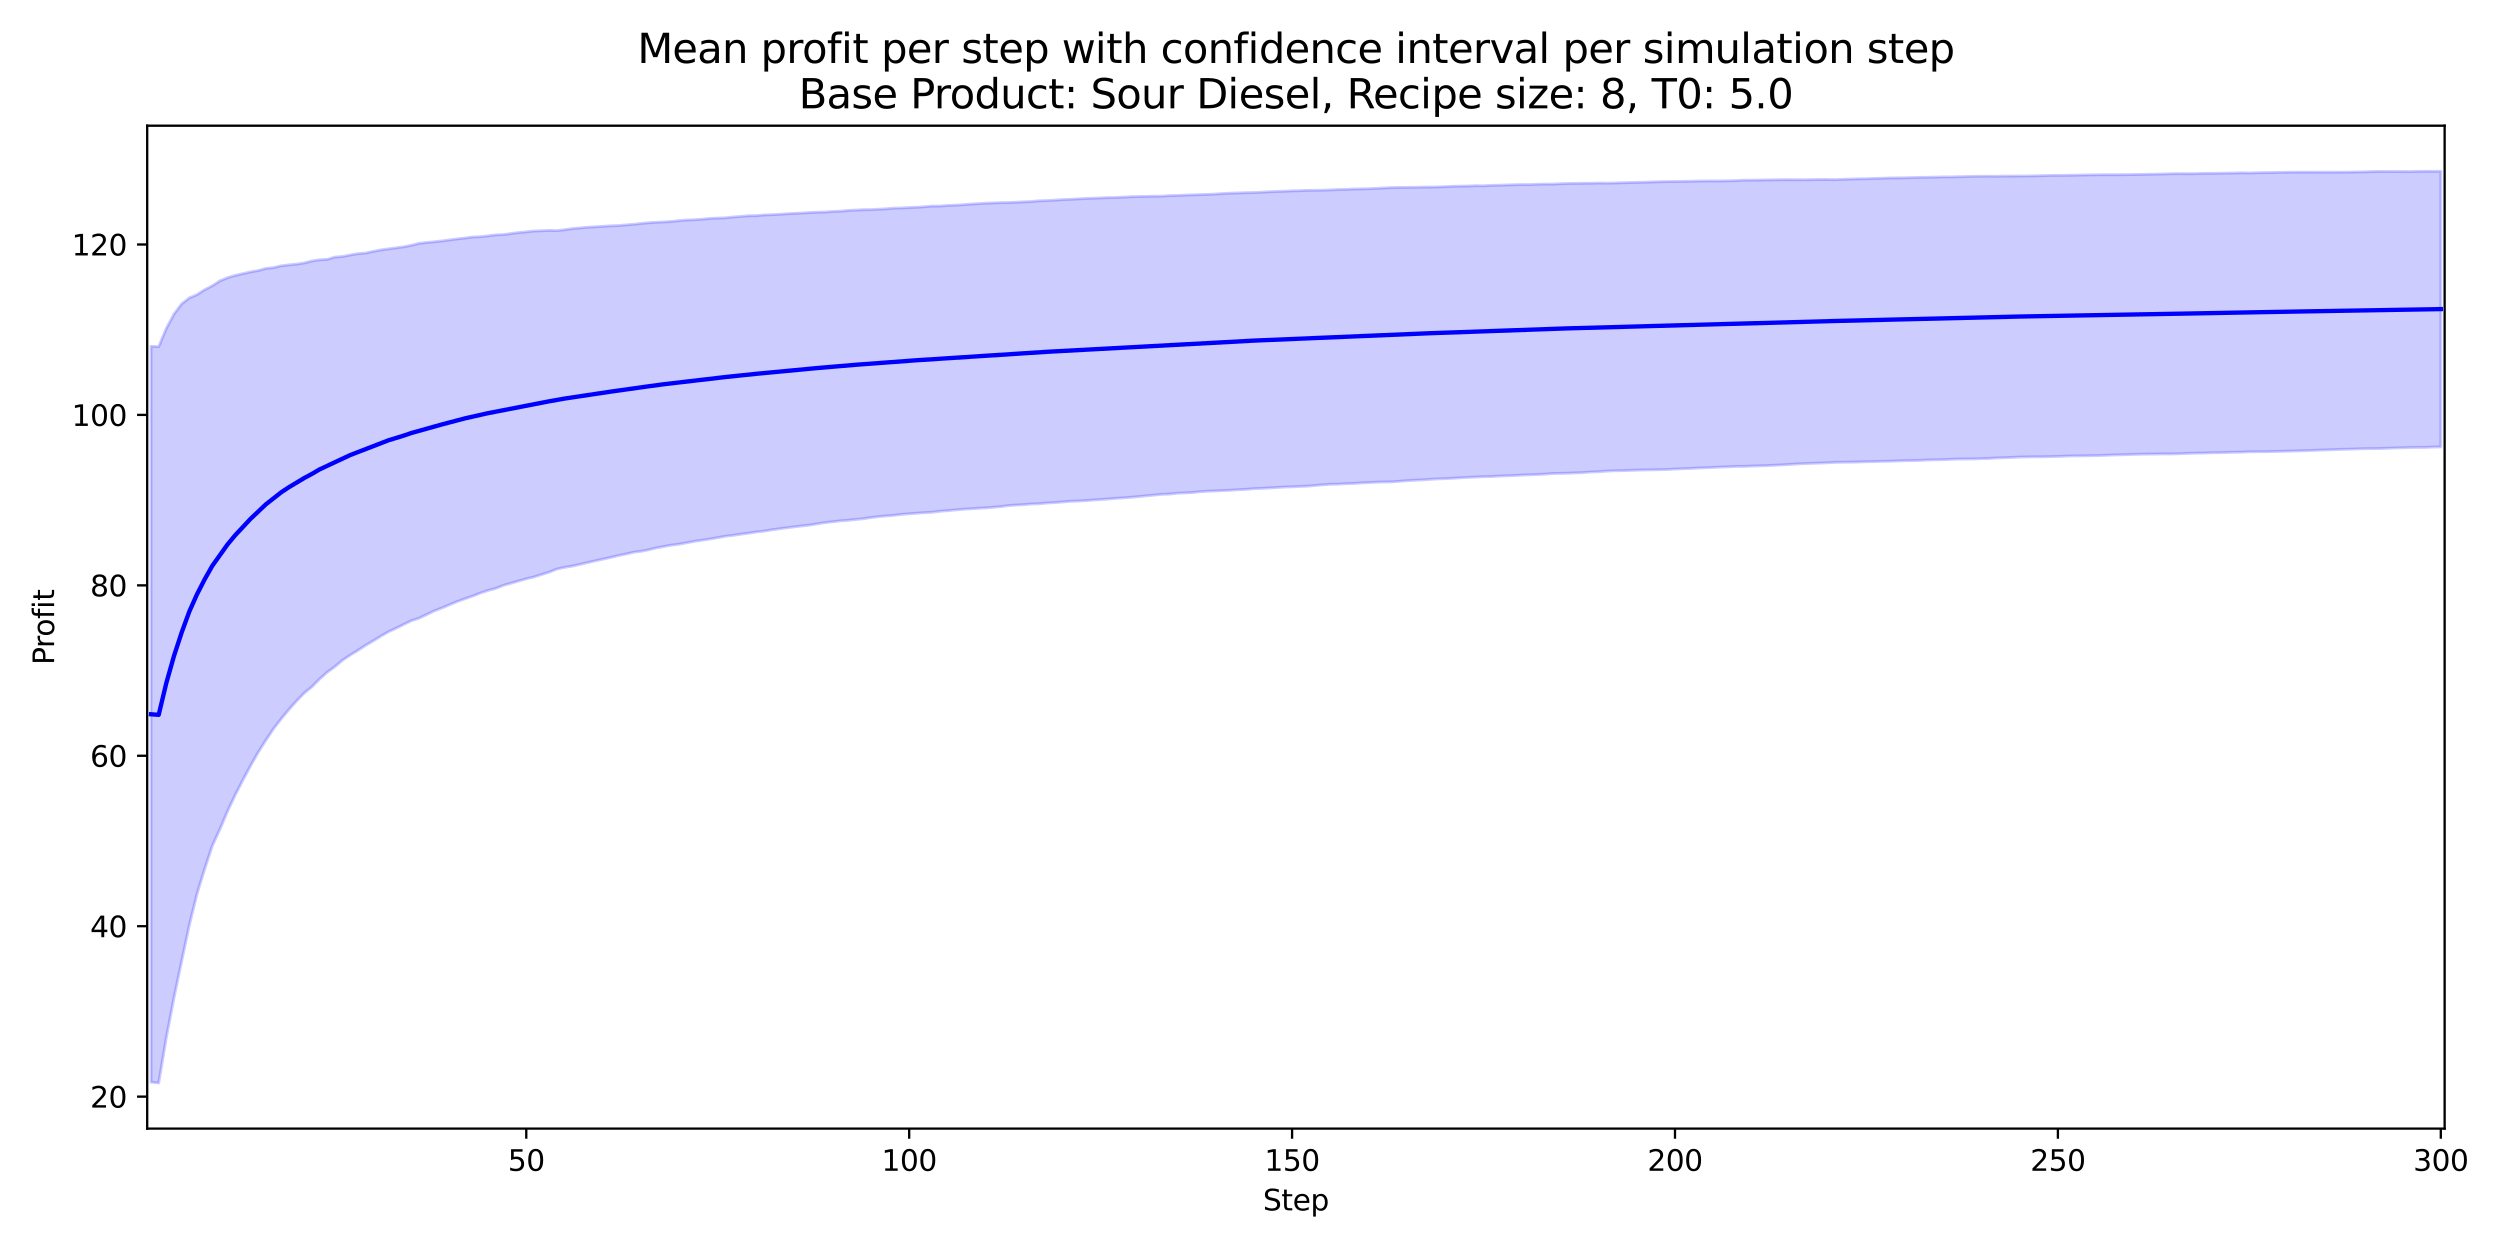 <?xml version="1.0" encoding="utf-8" standalone="no"?>
<!DOCTYPE svg PUBLIC "-//W3C//DTD SVG 1.1//EN"
  "http://www.w3.org/Graphics/SVG/1.1/DTD/svg11.dtd">
<svg xmlns:xlink="http://www.w3.org/1999/xlink" width="864pt" height="432pt" viewBox="0 0 864 432" xmlns="http://www.w3.org/2000/svg" version="1.1">
 <defs>
  <style type="text/css">*{stroke-linejoin: round; stroke-linecap: butt}</style>
 </defs>
 <g id="figure_1">
  <g id="patch_1">
   <path d="M 0 432 
L 864 432 
L 864 0 
L 0 0 
z
" style="fill: #ffffff"/>
  </g>
  <g id="axes_1">
   <g id="patch_2">
    <path d="M 50.87 390.04 
L 844.866 390.04 
L 844.866 43.44 
L 50.87 43.44 
z
" style="fill: #ffffff"/>
   </g>
   <g id="FillBetweenPolyCollection_1">
    <defs>
     <path id="m5dea5c92a3" d="M 52.193 -312.293 
L 52.193 -58.001 
L 54.84 -57.715 
L 57.487 -73.452 
L 60.133 -87.195 
L 62.78 -99.861 
L 65.427 -112.269 
L 68.073 -123.027 
L 70.72 -131.646 
L 73.367 -139.68 
L 76.013 -145.439 
L 78.66 -151.724 
L 81.307 -157.28 
L 83.953 -162.451 
L 86.6 -167.371 
L 89.246 -172.016 
L 91.893 -176.213 
L 94.54 -180.171 
L 97.186 -183.581 
L 99.833 -186.773 
L 102.48 -189.734 
L 105.126 -192.469 
L 107.773 -194.609 
L 110.42 -197.306 
L 113.066 -199.67 
L 115.713 -201.589 
L 118.36 -203.811 
L 121.006 -205.589 
L 123.653 -207.2 
L 126.3 -208.955 
L 128.946 -210.511 
L 131.593 -212.124 
L 134.24 -213.674 
L 136.886 -214.883 
L 139.533 -216.206 
L 142.18 -217.504 
L 144.826 -218.359 
L 147.473 -219.63 
L 150.119 -220.886 
L 152.766 -221.916 
L 155.413 -223.031 
L 158.059 -224.125 
L 160.706 -225.098 
L 163.353 -225.996 
L 165.999 -227.051 
L 168.646 -227.939 
L 171.293 -228.637 
L 173.939 -229.705 
L 176.586 -230.436 
L 179.233 -231.207 
L 181.879 -231.981 
L 184.526 -232.594 
L 187.173 -233.438 
L 189.819 -234.276 
L 192.466 -235.343 
L 195.113 -235.908 
L 197.759 -236.35 
L 200.406 -236.948 
L 203.053 -237.564 
L 205.699 -238.171 
L 208.346 -238.758 
L 210.993 -239.344 
L 213.639 -239.978 
L 216.286 -240.515 
L 218.932 -241.148 
L 221.579 -241.485 
L 224.226 -241.998 
L 226.872 -242.655 
L 229.519 -243.138 
L 232.166 -243.621 
L 234.812 -243.947 
L 237.459 -244.446 
L 240.106 -244.93 
L 242.752 -245.333 
L 245.399 -245.726 
L 248.046 -246.187 
L 250.692 -246.671 
L 253.339 -246.986 
L 255.986 -247.372 
L 258.632 -247.733 
L 261.279 -248.146 
L 263.926 -248.432 
L 266.572 -248.867 
L 269.219 -249.246 
L 271.866 -249.584 
L 274.512 -249.935 
L 277.159 -250.24 
L 279.806 -250.534 
L 282.452 -250.967 
L 285.099 -251.378 
L 287.745 -251.676 
L 290.392 -252.003 
L 293.039 -252.177 
L 295.685 -252.467 
L 298.332 -252.736 
L 300.979 -253.128 
L 303.625 -253.447 
L 306.272 -253.694 
L 308.919 -253.902 
L 311.565 -254.223 
L 314.212 -254.444 
L 316.859 -254.641 
L 319.505 -254.831 
L 322.152 -254.964 
L 324.799 -255.312 
L 327.445 -255.507 
L 330.092 -255.773 
L 332.739 -255.994 
L 335.385 -256.167 
L 338.032 -256.337 
L 340.679 -256.482 
L 343.325 -256.689 
L 345.972 -256.93 
L 348.618 -257.294 
L 351.265 -257.458 
L 353.912 -257.604 
L 356.558 -257.823 
L 359.205 -257.92 
L 361.852 -258.167 
L 364.498 -258.313 
L 367.145 -258.51 
L 369.792 -258.746 
L 372.438 -258.834 
L 375.085 -258.974 
L 377.732 -259.188 
L 380.378 -259.369 
L 383.025 -259.548 
L 385.672 -259.787 
L 388.318 -259.929 
L 390.965 -260.152 
L 393.612 -260.39 
L 396.258 -260.661 
L 398.905 -260.905 
L 401.552 -261.17 
L 404.198 -261.253 
L 406.845 -261.552 
L 409.492 -261.65 
L 412.138 -261.792 
L 414.785 -262.068 
L 417.431 -262.253 
L 420.078 -262.335 
L 422.725 -262.462 
L 425.371 -262.578 
L 428.018 -262.762 
L 430.665 -262.884 
L 433.311 -263.117 
L 435.958 -263.225 
L 438.605 -263.347 
L 441.251 -263.521 
L 443.898 -263.675 
L 446.545 -263.75 
L 449.191 -263.884 
L 451.838 -263.984 
L 454.485 -264.219 
L 457.131 -264.449 
L 459.778 -264.636 
L 462.425 -264.678 
L 465.071 -264.863 
L 467.718 -264.922 
L 470.365 -265.1 
L 473.011 -265.223 
L 475.658 -265.355 
L 478.305 -265.422 
L 480.951 -265.461 
L 483.598 -265.66 
L 486.244 -265.874 
L 488.891 -266.031 
L 491.538 -266.136 
L 494.184 -266.332 
L 496.831 -266.491 
L 499.478 -266.588 
L 502.124 -266.717 
L 504.771 -266.878 
L 507.418 -267.022 
L 510.064 -267.124 
L 512.711 -267.267 
L 515.358 -267.308 
L 518.004 -267.456 
L 520.651 -267.565 
L 523.298 -267.669 
L 525.944 -267.808 
L 528.591 -267.912 
L 531.238 -268.001 
L 533.884 -268.138 
L 536.531 -268.361 
L 539.178 -268.404 
L 541.824 -268.458 
L 544.471 -268.578 
L 547.117 -268.676 
L 549.764 -268.877 
L 552.411 -268.963 
L 555.057 -269.169 
L 557.704 -269.297 
L 560.351 -269.345 
L 562.997 -269.422 
L 565.644 -269.516 
L 568.291 -269.579 
L 570.937 -269.629 
L 573.584 -269.678 
L 576.231 -269.755 
L 578.877 -269.899 
L 581.524 -270.013 
L 584.171 -270.109 
L 586.817 -270.242 
L 589.464 -270.345 
L 592.111 -270.469 
L 594.757 -270.584 
L 597.404 -270.678 
L 600.051 -270.813 
L 602.697 -270.807 
L 605.344 -270.919 
L 607.991 -271.012 
L 610.637 -271.089 
L 613.284 -271.219 
L 615.93 -271.341 
L 618.577 -271.495 
L 621.224 -271.665 
L 623.87 -271.799 
L 626.517 -271.884 
L 629.164 -271.965 
L 631.81 -272.08 
L 634.457 -272.223 
L 637.104 -272.255 
L 639.75 -272.288 
L 642.397 -272.326 
L 645.044 -272.441 
L 647.69 -272.481 
L 650.337 -272.57 
L 652.984 -272.602 
L 655.63 -272.702 
L 658.277 -272.793 
L 660.924 -272.839 
L 663.57 -272.886 
L 666.217 -273.024 
L 668.864 -273.094 
L 671.51 -273.143 
L 674.157 -273.262 
L 676.804 -273.347 
L 679.45 -273.371 
L 682.097 -273.391 
L 684.743 -273.505 
L 687.39 -273.563 
L 690.037 -273.736 
L 692.683 -273.819 
L 695.33 -273.923 
L 697.977 -274.041 
L 700.623 -274.088 
L 703.27 -274.137 
L 705.917 -274.14 
L 708.563 -274.199 
L 711.21 -274.259 
L 713.857 -274.359 
L 716.503 -274.441 
L 719.15 -274.453 
L 721.797 -274.5 
L 724.443 -274.555 
L 727.09 -274.632 
L 729.737 -274.742 
L 732.383 -274.818 
L 735.03 -274.887 
L 737.677 -274.968 
L 740.323 -275.04 
L 742.97 -275.059 
L 745.616 -275.092 
L 748.263 -275.125 
L 750.91 -275.122 
L 753.556 -275.216 
L 756.203 -275.327 
L 758.85 -275.394 
L 761.496 -275.425 
L 764.143 -275.526 
L 766.79 -275.567 
L 769.436 -275.632 
L 772.083 -275.708 
L 774.73 -275.734 
L 777.376 -275.87 
L 780.023 -275.889 
L 782.67 -275.9 
L 785.316 -275.966 
L 787.963 -276.018 
L 790.61 -276.083 
L 793.256 -276.139 
L 795.903 -276.234 
L 798.55 -276.32 
L 801.196 -276.419 
L 803.843 -276.5 
L 806.49 -276.612 
L 809.136 -276.704 
L 811.783 -276.766 
L 814.429 -276.846 
L 817.076 -276.942 
L 819.723 -276.962 
L 822.369 -276.983 
L 825.016 -277.081 
L 827.663 -277.193 
L 830.309 -277.249 
L 832.956 -277.347 
L 835.603 -277.378 
L 838.249 -277.382 
L 840.896 -277.496 
L 843.543 -277.555 
L 843.543 -372.805 
L 843.543 -372.805 
L 840.896 -372.782 
L 838.249 -372.786 
L 835.603 -372.75 
L 832.956 -372.697 
L 830.309 -372.729 
L 827.663 -372.716 
L 825.016 -372.731 
L 822.369 -372.743 
L 819.723 -372.698 
L 817.076 -372.595 
L 814.429 -372.568 
L 811.783 -372.525 
L 809.136 -372.507 
L 806.49 -372.49 
L 803.843 -372.482 
L 801.196 -372.493 
L 798.55 -372.509 
L 795.903 -372.5 
L 793.256 -372.503 
L 790.61 -372.461 
L 787.963 -372.425 
L 785.316 -372.366 
L 782.67 -372.34 
L 780.023 -372.288 
L 777.376 -372.226 
L 774.73 -372.266 
L 772.083 -372.201 
L 769.436 -372.157 
L 766.79 -372.111 
L 764.143 -372.066 
L 761.496 -372.08 
L 758.85 -371.988 
L 756.203 -371.97 
L 753.556 -371.99 
L 750.91 -371.971 
L 748.263 -371.887 
L 745.616 -371.825 
L 742.97 -371.771 
L 740.323 -371.715 
L 737.677 -371.681 
L 735.03 -371.643 
L 732.383 -371.624 
L 729.737 -371.606 
L 727.09 -371.624 
L 724.443 -371.585 
L 721.797 -371.54 
L 719.15 -371.506 
L 716.503 -371.437 
L 713.857 -371.395 
L 711.21 -371.391 
L 708.563 -371.358 
L 705.917 -371.295 
L 703.27 -371.219 
L 700.623 -371.187 
L 697.977 -371.168 
L 695.33 -371.149 
L 692.683 -371.134 
L 690.037 -371.072 
L 687.39 -371.108 
L 684.743 -371.08 
L 682.097 -371.061 
L 679.45 -370.974 
L 676.804 -370.919 
L 674.157 -370.851 
L 671.51 -370.858 
L 668.864 -370.789 
L 666.217 -370.729 
L 663.57 -370.687 
L 660.924 -370.621 
L 658.277 -370.553 
L 655.63 -370.527 
L 652.984 -370.513 
L 650.337 -370.378 
L 647.69 -370.326 
L 645.044 -370.227 
L 642.397 -370.198 
L 639.75 -370.119 
L 637.104 -370.025 
L 634.457 -369.922 
L 631.81 -369.949 
L 629.164 -369.96 
L 626.517 -369.928 
L 623.87 -369.872 
L 621.224 -369.875 
L 618.577 -369.906 
L 615.93 -369.888 
L 613.284 -369.855 
L 610.637 -369.821 
L 607.991 -369.773 
L 605.344 -369.748 
L 602.697 -369.719 
L 600.051 -369.567 
L 597.404 -369.517 
L 594.757 -369.48 
L 592.111 -369.469 
L 589.464 -369.461 
L 586.817 -369.426 
L 584.171 -369.346 
L 581.524 -369.304 
L 578.877 -369.263 
L 576.231 -369.251 
L 573.584 -369.195 
L 570.937 -369.118 
L 568.291 -369.023 
L 565.644 -368.959 
L 562.997 -368.898 
L 560.351 -368.836 
L 557.704 -368.744 
L 555.057 -368.711 
L 552.411 -368.745 
L 549.764 -368.659 
L 547.117 -368.652 
L 544.471 -368.609 
L 541.824 -368.577 
L 539.178 -368.493 
L 536.531 -368.361 
L 533.884 -368.387 
L 531.238 -368.304 
L 528.591 -368.206 
L 525.944 -368.209 
L 523.298 -368.154 
L 520.651 -368.074 
L 518.004 -367.984 
L 515.358 -367.918 
L 512.711 -367.787 
L 510.064 -367.811 
L 507.418 -367.715 
L 504.771 -367.663 
L 502.124 -367.599 
L 499.478 -367.483 
L 496.831 -367.383 
L 494.184 -367.344 
L 491.538 -367.323 
L 488.891 -367.249 
L 486.244 -367.229 
L 483.598 -367.208 
L 480.951 -367.169 
L 478.305 -367.032 
L 475.658 -366.883 
L 473.011 -366.778 
L 470.365 -366.72 
L 467.718 -366.679 
L 465.071 -366.523 
L 462.425 -366.503 
L 459.778 -366.37 
L 457.131 -366.269 
L 454.485 -366.214 
L 451.838 -366.214 
L 449.191 -366.086 
L 446.545 -366.034 
L 443.898 -365.912 
L 441.251 -365.817 
L 438.605 -365.735 
L 435.958 -365.574 
L 433.311 -365.452 
L 430.665 -365.419 
L 428.018 -365.319 
L 425.371 -365.234 
L 422.725 -365.108 
L 420.078 -364.943 
L 417.431 -364.802 
L 414.785 -364.739 
L 412.138 -364.661 
L 409.492 -364.559 
L 406.845 -364.43 
L 404.198 -364.392 
L 401.552 -364.203 
L 398.905 -364.179 
L 396.258 -364.116 
L 393.612 -364.071 
L 390.965 -364.018 
L 388.318 -363.872 
L 385.672 -363.735 
L 383.025 -363.707 
L 380.378 -363.599 
L 377.732 -363.488 
L 375.085 -363.385 
L 372.438 -363.245 
L 369.792 -363.103 
L 367.145 -363.003 
L 364.498 -362.824 
L 361.852 -362.677 
L 359.205 -362.612 
L 356.558 -362.347 
L 353.912 -362.253 
L 351.265 -362.121 
L 348.618 -361.992 
L 345.972 -361.967 
L 343.325 -361.866 
L 340.679 -361.769 
L 338.032 -361.607 
L 335.385 -361.46 
L 332.739 -361.237 
L 330.092 -361.087 
L 327.445 -360.973 
L 324.799 -360.792 
L 322.152 -360.777 
L 319.505 -360.531 
L 316.859 -360.366 
L 314.212 -360.256 
L 311.565 -360.123 
L 308.919 -360.053 
L 306.272 -359.839 
L 303.625 -359.689 
L 300.979 -359.549 
L 298.332 -359.537 
L 295.685 -359.39 
L 293.039 -359.255 
L 290.392 -359.004 
L 287.745 -358.9 
L 285.099 -358.713 
L 282.452 -358.64 
L 279.806 -358.539 
L 277.159 -358.372 
L 274.512 -358.242 
L 271.866 -358.113 
L 269.219 -357.925 
L 266.572 -357.785 
L 263.926 -357.695 
L 261.279 -357.457 
L 258.632 -357.437 
L 255.986 -357.185 
L 253.339 -357.003 
L 250.692 -356.718 
L 248.046 -356.621 
L 245.399 -356.507 
L 242.752 -356.249 
L 240.106 -356.066 
L 237.459 -355.967 
L 234.812 -355.749 
L 232.166 -355.467 
L 229.519 -355.305 
L 226.872 -355.178 
L 224.226 -355.015 
L 221.579 -354.774 
L 218.932 -354.473 
L 216.286 -354.267 
L 213.639 -354.024 
L 210.993 -353.943 
L 208.346 -353.759 
L 205.699 -353.607 
L 203.053 -353.467 
L 200.406 -353.205 
L 197.759 -352.987 
L 195.113 -352.597 
L 192.466 -352.285 
L 189.819 -352.356 
L 187.173 -352.248 
L 184.526 -352.153 
L 181.879 -351.871 
L 179.233 -351.611 
L 176.586 -351.278 
L 173.939 -350.93 
L 171.293 -350.825 
L 168.646 -350.473 
L 165.999 -350.19 
L 163.353 -350.082 
L 160.706 -349.732 
L 158.059 -349.431 
L 155.413 -349.087 
L 152.766 -348.739 
L 150.119 -348.424 
L 147.473 -348.202 
L 144.826 -347.884 
L 142.18 -347.211 
L 139.533 -346.695 
L 136.886 -346.341 
L 134.24 -345.984 
L 131.593 -345.62 
L 128.946 -345.109 
L 126.3 -344.535 
L 123.653 -344.316 
L 121.006 -343.854 
L 118.36 -343.34 
L 115.713 -343.139 
L 113.066 -342.356 
L 110.42 -342.214 
L 107.773 -341.798 
L 105.126 -341.112 
L 102.48 -340.714 
L 99.833 -340.447 
L 97.186 -340.136 
L 94.54 -339.504 
L 91.893 -339.21 
L 89.246 -338.485 
L 86.6 -338.032 
L 83.953 -337.428 
L 81.307 -336.818 
L 78.66 -336.027 
L 76.013 -334.944 
L 73.367 -333.208 
L 70.72 -331.873 
L 68.073 -330.146 
L 65.427 -329.042 
L 62.78 -326.965 
L 60.133 -323.445 
L 57.487 -318.512 
L 54.84 -312.18 
L 52.193 -312.293 
z
" style="stroke: #0000ff; stroke-opacity: 0.2"/>
    </defs>
    <g clip-path="url(#p00e10cef35)">
     <use xlink:href="#m5dea5c92a3" x="0" y="432" style="fill: #0000ff; fill-opacity: 0.2; stroke: #0000ff; stroke-opacity: 0.2"/>
    </g>
   </g>
   <g id="matplotlib.axis_1">
    <g id="xtick_1">
     <g id="line2d_1">
      <defs>
       <path id="md2e4c65c38" d="M 0 0 
L 0 3.5 
" style="stroke: #000000; stroke-width: 0.8"/>
      </defs>
      <g>
       <use xlink:href="#md2e4c65c38" x="181.879" y="390.04" style="stroke: #000000; stroke-width: 0.8"/>
      </g>
     </g>
     <g id="text_1">
      <!-- 50 -->
      <g transform="translate(175.517 404.638) scale(0.1 -0.1)">
       <defs>
        <path id="DejaVuSans-35" d="M 691 4666 
L 3169 4666 
L 3169 4134 
L 1269 4134 
L 1269 2991 
Q 1406 3038 1543 3061 
Q 1681 3084 1819 3084 
Q 2600 3084 3056 2656 
Q 3513 2228 3513 1497 
Q 3513 744 3044 326 
Q 2575 -91 1722 -91 
Q 1428 -91 1123 -41 
Q 819 9 494 109 
L 494 744 
Q 775 591 1075 516 
Q 1375 441 1709 441 
Q 2250 441 2565 725 
Q 2881 1009 2881 1497 
Q 2881 1984 2565 2268 
Q 2250 2553 1709 2553 
Q 1456 2553 1204 2497 
Q 953 2441 691 2322 
L 691 4666 
z
" transform="scale(0.016)"/>
        <path id="DejaVuSans-30" d="M 2034 4250 
Q 1547 4250 1301 3770 
Q 1056 3291 1056 2328 
Q 1056 1369 1301 889 
Q 1547 409 2034 409 
Q 2525 409 2770 889 
Q 3016 1369 3016 2328 
Q 3016 3291 2770 3770 
Q 2525 4250 2034 4250 
z
M 2034 4750 
Q 2819 4750 3233 4129 
Q 3647 3509 3647 2328 
Q 3647 1150 3233 529 
Q 2819 -91 2034 -91 
Q 1250 -91 836 529 
Q 422 1150 422 2328 
Q 422 3509 836 4129 
Q 1250 4750 2034 4750 
z
" transform="scale(0.016)"/>
       </defs>
       <use xlink:href="#DejaVuSans-35"/>
       <use xlink:href="#DejaVuSans-30" transform="translate(63.623 0)"/>
      </g>
     </g>
    </g>
    <g id="xtick_2">
     <g id="line2d_2">
      <g>
       <use xlink:href="#md2e4c65c38" x="314.212" y="390.04" style="stroke: #000000; stroke-width: 0.8"/>
      </g>
     </g>
     <g id="text_2">
      <!-- 100 -->
      <g transform="translate(304.668 404.638) scale(0.1 -0.1)">
       <defs>
        <path id="DejaVuSans-31" d="M 794 531 
L 1825 531 
L 1825 4091 
L 703 3866 
L 703 4441 
L 1819 4666 
L 2450 4666 
L 2450 531 
L 3481 531 
L 3481 0 
L 794 0 
L 794 531 
z
" transform="scale(0.016)"/>
       </defs>
       <use xlink:href="#DejaVuSans-31"/>
       <use xlink:href="#DejaVuSans-30" transform="translate(63.623 0)"/>
       <use xlink:href="#DejaVuSans-30" transform="translate(127.246 0)"/>
      </g>
     </g>
    </g>
    <g id="xtick_3">
     <g id="line2d_3">
      <g>
       <use xlink:href="#md2e4c65c38" x="446.545" y="390.04" style="stroke: #000000; stroke-width: 0.8"/>
      </g>
     </g>
     <g id="text_3">
      <!-- 150 -->
      <g transform="translate(437.001 404.638) scale(0.1 -0.1)">
       <use xlink:href="#DejaVuSans-31"/>
       <use xlink:href="#DejaVuSans-35" transform="translate(63.623 0)"/>
       <use xlink:href="#DejaVuSans-30" transform="translate(127.246 0)"/>
      </g>
     </g>
    </g>
    <g id="xtick_4">
     <g id="line2d_4">
      <g>
       <use xlink:href="#md2e4c65c38" x="578.877" y="390.04" style="stroke: #000000; stroke-width: 0.8"/>
      </g>
     </g>
     <g id="text_4">
      <!-- 200 -->
      <g transform="translate(569.334 404.638) scale(0.1 -0.1)">
       <defs>
        <path id="DejaVuSans-32" d="M 1228 531 
L 3431 531 
L 3431 0 
L 469 0 
L 469 531 
Q 828 903 1448 1529 
Q 2069 2156 2228 2338 
Q 2531 2678 2651 2914 
Q 2772 3150 2772 3378 
Q 2772 3750 2511 3984 
Q 2250 4219 1831 4219 
Q 1534 4219 1204 4116 
Q 875 4013 500 3803 
L 500 4441 
Q 881 4594 1212 4672 
Q 1544 4750 1819 4750 
Q 2544 4750 2975 4387 
Q 3406 4025 3406 3419 
Q 3406 3131 3298 2873 
Q 3191 2616 2906 2266 
Q 2828 2175 2409 1742 
Q 1991 1309 1228 531 
z
" transform="scale(0.016)"/>
       </defs>
       <use xlink:href="#DejaVuSans-32"/>
       <use xlink:href="#DejaVuSans-30" transform="translate(63.623 0)"/>
       <use xlink:href="#DejaVuSans-30" transform="translate(127.246 0)"/>
      </g>
     </g>
    </g>
    <g id="xtick_5">
     <g id="line2d_5">
      <g>
       <use xlink:href="#md2e4c65c38" x="711.21" y="390.04" style="stroke: #000000; stroke-width: 0.8"/>
      </g>
     </g>
     <g id="text_5">
      <!-- 250 -->
      <g transform="translate(701.666 404.638) scale(0.1 -0.1)">
       <use xlink:href="#DejaVuSans-32"/>
       <use xlink:href="#DejaVuSans-35" transform="translate(63.623 0)"/>
       <use xlink:href="#DejaVuSans-30" transform="translate(127.246 0)"/>
      </g>
     </g>
    </g>
    <g id="xtick_6">
     <g id="line2d_6">
      <g>
       <use xlink:href="#md2e4c65c38" x="843.543" y="390.04" style="stroke: #000000; stroke-width: 0.8"/>
      </g>
     </g>
     <g id="text_6">
      <!-- 300 -->
      <g transform="translate(833.999 404.638) scale(0.1 -0.1)">
       <defs>
        <path id="DejaVuSans-33" d="M 2597 2516 
Q 3050 2419 3304 2112 
Q 3559 1806 3559 1356 
Q 3559 666 3084 287 
Q 2609 -91 1734 -91 
Q 1441 -91 1130 -33 
Q 819 25 488 141 
L 488 750 
Q 750 597 1062 519 
Q 1375 441 1716 441 
Q 2309 441 2620 675 
Q 2931 909 2931 1356 
Q 2931 1769 2642 2001 
Q 2353 2234 1838 2234 
L 1294 2234 
L 1294 2753 
L 1863 2753 
Q 2328 2753 2575 2939 
Q 2822 3125 2822 3475 
Q 2822 3834 2567 4026 
Q 2313 4219 1838 4219 
Q 1578 4219 1281 4162 
Q 984 4106 628 3988 
L 628 4550 
Q 988 4650 1302 4700 
Q 1616 4750 1894 4750 
Q 2613 4750 3031 4423 
Q 3450 4097 3450 3541 
Q 3450 3153 3228 2886 
Q 3006 2619 2597 2516 
z
" transform="scale(0.016)"/>
       </defs>
       <use xlink:href="#DejaVuSans-33"/>
       <use xlink:href="#DejaVuSans-30" transform="translate(63.623 0)"/>
       <use xlink:href="#DejaVuSans-30" transform="translate(127.246 0)"/>
      </g>
     </g>
    </g>
    <g id="text_7">
     <!-- Step -->
     <g transform="translate(436.483 418.317) scale(0.1 -0.1)">
      <defs>
       <path id="DejaVuSans-53" d="M 3425 4513 
L 3425 3897 
Q 3066 4069 2747 4153 
Q 2428 4238 2131 4238 
Q 1616 4238 1336 4038 
Q 1056 3838 1056 3469 
Q 1056 3159 1242 3001 
Q 1428 2844 1947 2747 
L 2328 2669 
Q 3034 2534 3370 2195 
Q 3706 1856 3706 1288 
Q 3706 609 3251 259 
Q 2797 -91 1919 -91 
Q 1588 -91 1214 -16 
Q 841 59 441 206 
L 441 856 
Q 825 641 1194 531 
Q 1563 422 1919 422 
Q 2459 422 2753 634 
Q 3047 847 3047 1241 
Q 3047 1584 2836 1778 
Q 2625 1972 2144 2069 
L 1759 2144 
Q 1053 2284 737 2584 
Q 422 2884 422 3419 
Q 422 4038 858 4394 
Q 1294 4750 2059 4750 
Q 2388 4750 2728 4690 
Q 3069 4631 3425 4513 
z
" transform="scale(0.016)"/>
       <path id="DejaVuSans-74" d="M 1172 4494 
L 1172 3500 
L 2356 3500 
L 2356 3053 
L 1172 3053 
L 1172 1153 
Q 1172 725 1289 603 
Q 1406 481 1766 481 
L 2356 481 
L 2356 0 
L 1766 0 
Q 1100 0 847 248 
Q 594 497 594 1153 
L 594 3053 
L 172 3053 
L 172 3500 
L 594 3500 
L 594 4494 
L 1172 4494 
z
" transform="scale(0.016)"/>
       <path id="DejaVuSans-65" d="M 3597 1894 
L 3597 1613 
L 953 1613 
Q 991 1019 1311 708 
Q 1631 397 2203 397 
Q 2534 397 2845 478 
Q 3156 559 3463 722 
L 3463 178 
Q 3153 47 2828 -22 
Q 2503 -91 2169 -91 
Q 1331 -91 842 396 
Q 353 884 353 1716 
Q 353 2575 817 3079 
Q 1281 3584 2069 3584 
Q 2775 3584 3186 3129 
Q 3597 2675 3597 1894 
z
M 3022 2063 
Q 3016 2534 2758 2815 
Q 2500 3097 2075 3097 
Q 1594 3097 1305 2825 
Q 1016 2553 972 2059 
L 3022 2063 
z
" transform="scale(0.016)"/>
       <path id="DejaVuSans-70" d="M 1159 525 
L 1159 -1331 
L 581 -1331 
L 581 3500 
L 1159 3500 
L 1159 2969 
Q 1341 3281 1617 3432 
Q 1894 3584 2278 3584 
Q 2916 3584 3314 3078 
Q 3713 2572 3713 1747 
Q 3713 922 3314 415 
Q 2916 -91 2278 -91 
Q 1894 -91 1617 61 
Q 1341 213 1159 525 
z
M 3116 1747 
Q 3116 2381 2855 2742 
Q 2594 3103 2138 3103 
Q 1681 3103 1420 2742 
Q 1159 2381 1159 1747 
Q 1159 1113 1420 752 
Q 1681 391 2138 391 
Q 2594 391 2855 752 
Q 3116 1113 3116 1747 
z
" transform="scale(0.016)"/>
      </defs>
      <use xlink:href="#DejaVuSans-53"/>
      <use xlink:href="#DejaVuSans-74" transform="translate(63.477 0)"/>
      <use xlink:href="#DejaVuSans-65" transform="translate(102.686 0)"/>
      <use xlink:href="#DejaVuSans-70" transform="translate(164.209 0)"/>
     </g>
    </g>
   </g>
   <g id="matplotlib.axis_2">
    <g id="ytick_1">
     <g id="line2d_7">
      <defs>
       <path id="m0ec3d46c84" d="M 0 0 
L -3.5 0 
" style="stroke: #000000; stroke-width: 0.8"/>
      </defs>
      <g>
       <use xlink:href="#m0ec3d46c84" x="50.87" y="378.996" style="stroke: #000000; stroke-width: 0.8"/>
      </g>
     </g>
     <g id="text_8">
      <!-- 20 -->
      <g transform="translate(31.145 382.795) scale(0.1 -0.1)">
       <use xlink:href="#DejaVuSans-32"/>
       <use xlink:href="#DejaVuSans-30" transform="translate(63.623 0)"/>
      </g>
     </g>
    </g>
    <g id="ytick_2">
     <g id="line2d_8">
      <g>
       <use xlink:href="#m0ec3d46c84" x="50.87" y="320.096" style="stroke: #000000; stroke-width: 0.8"/>
      </g>
     </g>
     <g id="text_9">
      <!-- 40 -->
      <g transform="translate(31.145 323.895) scale(0.1 -0.1)">
       <defs>
        <path id="DejaVuSans-34" d="M 2419 4116 
L 825 1625 
L 2419 1625 
L 2419 4116 
z
M 2253 4666 
L 3047 4666 
L 3047 1625 
L 3713 1625 
L 3713 1100 
L 3047 1100 
L 3047 0 
L 2419 0 
L 2419 1100 
L 313 1100 
L 313 1709 
L 2253 4666 
z
" transform="scale(0.016)"/>
       </defs>
       <use xlink:href="#DejaVuSans-34"/>
       <use xlink:href="#DejaVuSans-30" transform="translate(63.623 0)"/>
      </g>
     </g>
    </g>
    <g id="ytick_3">
     <g id="line2d_9">
      <g>
       <use xlink:href="#m0ec3d46c84" x="50.87" y="261.196" style="stroke: #000000; stroke-width: 0.8"/>
      </g>
     </g>
     <g id="text_10">
      <!-- 60 -->
      <g transform="translate(31.145 264.995) scale(0.1 -0.1)">
       <defs>
        <path id="DejaVuSans-36" d="M 2113 2584 
Q 1688 2584 1439 2293 
Q 1191 2003 1191 1497 
Q 1191 994 1439 701 
Q 1688 409 2113 409 
Q 2538 409 2786 701 
Q 3034 994 3034 1497 
Q 3034 2003 2786 2293 
Q 2538 2584 2113 2584 
z
M 3366 4563 
L 3366 3988 
Q 3128 4100 2886 4159 
Q 2644 4219 2406 4219 
Q 1781 4219 1451 3797 
Q 1122 3375 1075 2522 
Q 1259 2794 1537 2939 
Q 1816 3084 2150 3084 
Q 2853 3084 3261 2657 
Q 3669 2231 3669 1497 
Q 3669 778 3244 343 
Q 2819 -91 2113 -91 
Q 1303 -91 875 529 
Q 447 1150 447 2328 
Q 447 3434 972 4092 
Q 1497 4750 2381 4750 
Q 2619 4750 2861 4703 
Q 3103 4656 3366 4563 
z
" transform="scale(0.016)"/>
       </defs>
       <use xlink:href="#DejaVuSans-36"/>
       <use xlink:href="#DejaVuSans-30" transform="translate(63.623 0)"/>
      </g>
     </g>
    </g>
    <g id="ytick_4">
     <g id="line2d_10">
      <g>
       <use xlink:href="#m0ec3d46c84" x="50.87" y="202.296" style="stroke: #000000; stroke-width: 0.8"/>
      </g>
     </g>
     <g id="text_11">
      <!-- 80 -->
      <g transform="translate(31.145 206.096) scale(0.1 -0.1)">
       <defs>
        <path id="DejaVuSans-38" d="M 2034 2216 
Q 1584 2216 1326 1975 
Q 1069 1734 1069 1313 
Q 1069 891 1326 650 
Q 1584 409 2034 409 
Q 2484 409 2743 651 
Q 3003 894 3003 1313 
Q 3003 1734 2745 1975 
Q 2488 2216 2034 2216 
z
M 1403 2484 
Q 997 2584 770 2862 
Q 544 3141 544 3541 
Q 544 4100 942 4425 
Q 1341 4750 2034 4750 
Q 2731 4750 3128 4425 
Q 3525 4100 3525 3541 
Q 3525 3141 3298 2862 
Q 3072 2584 2669 2484 
Q 3125 2378 3379 2068 
Q 3634 1759 3634 1313 
Q 3634 634 3220 271 
Q 2806 -91 2034 -91 
Q 1263 -91 848 271 
Q 434 634 434 1313 
Q 434 1759 690 2068 
Q 947 2378 1403 2484 
z
M 1172 3481 
Q 1172 3119 1398 2916 
Q 1625 2713 2034 2713 
Q 2441 2713 2670 2916 
Q 2900 3119 2900 3481 
Q 2900 3844 2670 4047 
Q 2441 4250 2034 4250 
Q 1625 4250 1398 4047 
Q 1172 3844 1172 3481 
z
" transform="scale(0.016)"/>
       </defs>
       <use xlink:href="#DejaVuSans-38"/>
       <use xlink:href="#DejaVuSans-30" transform="translate(63.623 0)"/>
      </g>
     </g>
    </g>
    <g id="ytick_5">
     <g id="line2d_11">
      <g>
       <use xlink:href="#m0ec3d46c84" x="50.87" y="143.397" style="stroke: #000000; stroke-width: 0.8"/>
      </g>
     </g>
     <g id="text_12">
      <!-- 100 -->
      <g transform="translate(24.782 147.196) scale(0.1 -0.1)">
       <use xlink:href="#DejaVuSans-31"/>
       <use xlink:href="#DejaVuSans-30" transform="translate(63.623 0)"/>
       <use xlink:href="#DejaVuSans-30" transform="translate(127.246 0)"/>
      </g>
     </g>
    </g>
    <g id="ytick_6">
     <g id="line2d_12">
      <g>
       <use xlink:href="#m0ec3d46c84" x="50.87" y="84.497" style="stroke: #000000; stroke-width: 0.8"/>
      </g>
     </g>
     <g id="text_13">
      <!-- 120 -->
      <g transform="translate(24.782 88.296) scale(0.1 -0.1)">
       <use xlink:href="#DejaVuSans-31"/>
       <use xlink:href="#DejaVuSans-32" transform="translate(63.623 0)"/>
       <use xlink:href="#DejaVuSans-30" transform="translate(127.246 0)"/>
      </g>
     </g>
    </g>
    <g id="text_14">
     <!-- Profit -->
     <g transform="translate(18.703 229.779) rotate(-90) scale(0.1 -0.1)">
      <defs>
       <path id="DejaVuSans-50" d="M 1259 4147 
L 1259 2394 
L 2053 2394 
Q 2494 2394 2734 2622 
Q 2975 2850 2975 3272 
Q 2975 3691 2734 3919 
Q 2494 4147 2053 4147 
L 1259 4147 
z
M 628 4666 
L 2053 4666 
Q 2838 4666 3239 4311 
Q 3641 3956 3641 3272 
Q 3641 2581 3239 2228 
Q 2838 1875 2053 1875 
L 1259 1875 
L 1259 0 
L 628 0 
L 628 4666 
z
" transform="scale(0.016)"/>
       <path id="DejaVuSans-72" d="M 2631 2963 
Q 2534 3019 2420 3045 
Q 2306 3072 2169 3072 
Q 1681 3072 1420 2755 
Q 1159 2438 1159 1844 
L 1159 0 
L 581 0 
L 581 3500 
L 1159 3500 
L 1159 2956 
Q 1341 3275 1631 3429 
Q 1922 3584 2338 3584 
Q 2397 3584 2469 3576 
Q 2541 3569 2628 3553 
L 2631 2963 
z
" transform="scale(0.016)"/>
       <path id="DejaVuSans-6f" d="M 1959 3097 
Q 1497 3097 1228 2736 
Q 959 2375 959 1747 
Q 959 1119 1226 758 
Q 1494 397 1959 397 
Q 2419 397 2687 759 
Q 2956 1122 2956 1747 
Q 2956 2369 2687 2733 
Q 2419 3097 1959 3097 
z
M 1959 3584 
Q 2709 3584 3137 3096 
Q 3566 2609 3566 1747 
Q 3566 888 3137 398 
Q 2709 -91 1959 -91 
Q 1206 -91 779 398 
Q 353 888 353 1747 
Q 353 2609 779 3096 
Q 1206 3584 1959 3584 
z
" transform="scale(0.016)"/>
       <path id="DejaVuSans-66" d="M 2375 4863 
L 2375 4384 
L 1825 4384 
Q 1516 4384 1395 4259 
Q 1275 4134 1275 3809 
L 1275 3500 
L 2222 3500 
L 2222 3053 
L 1275 3053 
L 1275 0 
L 697 0 
L 697 3053 
L 147 3053 
L 147 3500 
L 697 3500 
L 697 3744 
Q 697 4328 969 4595 
Q 1241 4863 1831 4863 
L 2375 4863 
z
" transform="scale(0.016)"/>
       <path id="DejaVuSans-69" d="M 603 3500 
L 1178 3500 
L 1178 0 
L 603 0 
L 603 3500 
z
M 603 4863 
L 1178 4863 
L 1178 4134 
L 603 4134 
L 603 4863 
z
" transform="scale(0.016)"/>
      </defs>
      <use xlink:href="#DejaVuSans-50"/>
      <use xlink:href="#DejaVuSans-72" transform="translate(58.553 0)"/>
      <use xlink:href="#DejaVuSans-6f" transform="translate(97.416 0)"/>
      <use xlink:href="#DejaVuSans-66" transform="translate(158.598 0)"/>
      <use xlink:href="#DejaVuSans-69" transform="translate(193.803 0)"/>
      <use xlink:href="#DejaVuSans-74" transform="translate(221.586 0)"/>
     </g>
    </g>
   </g>
   <g id="line2d_13">
    <path d="M 52.193 246.853 
L 54.84 247.053 
L 57.487 236.018 
L 60.133 226.68 
L 62.78 218.587 
L 65.427 211.345 
L 68.073 205.414 
L 70.72 200.241 
L 73.367 195.556 
L 78.66 188.124 
L 81.307 184.951 
L 86.6 179.298 
L 91.893 174.289 
L 97.186 170.142 
L 99.833 168.39 
L 105.126 165.21 
L 107.773 163.796 
L 110.42 162.24 
L 121.006 157.278 
L 134.24 152.171 
L 139.533 150.549 
L 142.18 149.642 
L 152.766 146.672 
L 160.706 144.585 
L 168.646 142.794 
L 189.819 138.684 
L 195.113 137.747 
L 210.993 135.356 
L 224.226 133.494 
L 229.519 132.779 
L 250.692 130.305 
L 261.279 129.198 
L 282.452 127.196 
L 295.685 126.071 
L 316.859 124.496 
L 361.852 121.578 
L 433.311 117.716 
L 494.184 115.162 
L 541.824 113.483 
L 634.457 110.927 
L 697.977 109.395 
L 716.503 109.061 
L 758.85 108.309 
L 780.023 107.912 
L 798.55 107.585 
L 843.543 106.82 
L 843.543 106.82 
" clip-path="url(#p00e10cef35)" style="fill: none; stroke: #0000ff; stroke-width: 1.5; stroke-linecap: square"/>
   </g>
   <g id="patch_3">
    <path d="M 50.87 390.04 
L 50.87 43.44 
" style="fill: none; stroke: #000000; stroke-width: 0.8; stroke-linejoin: miter; stroke-linecap: square"/>
   </g>
   <g id="patch_4">
    <path d="M 844.866 390.04 
L 844.866 43.44 
" style="fill: none; stroke: #000000; stroke-width: 0.8; stroke-linejoin: miter; stroke-linecap: square"/>
   </g>
   <g id="patch_5">
    <path d="M 50.87 390.04 
L 844.866 390.04 
" style="fill: none; stroke: #000000; stroke-width: 0.8; stroke-linejoin: miter; stroke-linecap: square"/>
   </g>
   <g id="patch_6">
    <path d="M 50.87 43.44 
L 844.866 43.44 
" style="fill: none; stroke: #000000; stroke-width: 0.8; stroke-linejoin: miter; stroke-linecap: square"/>
   </g>
   <g id="text_15">
    <!-- Mean profit per step with confidence interval per simulation step -->
    <g transform="translate(220.285 21.763) scale(0.14 -0.14)">
     <defs>
      <path id="DejaVuSans-4d" d="M 628 4666 
L 1569 4666 
L 2759 1491 
L 3956 4666 
L 4897 4666 
L 4897 0 
L 4281 0 
L 4281 4097 
L 3078 897 
L 2444 897 
L 1241 4097 
L 1241 0 
L 628 0 
L 628 4666 
z
" transform="scale(0.016)"/>
      <path id="DejaVuSans-61" d="M 2194 1759 
Q 1497 1759 1228 1600 
Q 959 1441 959 1056 
Q 959 750 1161 570 
Q 1363 391 1709 391 
Q 2188 391 2477 730 
Q 2766 1069 2766 1631 
L 2766 1759 
L 2194 1759 
z
M 3341 1997 
L 3341 0 
L 2766 0 
L 2766 531 
Q 2569 213 2275 61 
Q 1981 -91 1556 -91 
Q 1019 -91 701 211 
Q 384 513 384 1019 
Q 384 1609 779 1909 
Q 1175 2209 1959 2209 
L 2766 2209 
L 2766 2266 
Q 2766 2663 2505 2880 
Q 2244 3097 1772 3097 
Q 1472 3097 1187 3025 
Q 903 2953 641 2809 
L 641 3341 
Q 956 3463 1253 3523 
Q 1550 3584 1831 3584 
Q 2591 3584 2966 3190 
Q 3341 2797 3341 1997 
z
" transform="scale(0.016)"/>
      <path id="DejaVuSans-6e" d="M 3513 2113 
L 3513 0 
L 2938 0 
L 2938 2094 
Q 2938 2591 2744 2837 
Q 2550 3084 2163 3084 
Q 1697 3084 1428 2787 
Q 1159 2491 1159 1978 
L 1159 0 
L 581 0 
L 581 3500 
L 1159 3500 
L 1159 2956 
Q 1366 3272 1645 3428 
Q 1925 3584 2291 3584 
Q 2894 3584 3203 3211 
Q 3513 2838 3513 2113 
z
" transform="scale(0.016)"/>
      <path id="DejaVuSans-20" transform="scale(0.016)"/>
      <path id="DejaVuSans-73" d="M 2834 3397 
L 2834 2853 
Q 2591 2978 2328 3040 
Q 2066 3103 1784 3103 
Q 1356 3103 1142 2972 
Q 928 2841 928 2578 
Q 928 2378 1081 2264 
Q 1234 2150 1697 2047 
L 1894 2003 
Q 2506 1872 2764 1633 
Q 3022 1394 3022 966 
Q 3022 478 2636 193 
Q 2250 -91 1575 -91 
Q 1294 -91 989 -36 
Q 684 19 347 128 
L 347 722 
Q 666 556 975 473 
Q 1284 391 1588 391 
Q 1994 391 2212 530 
Q 2431 669 2431 922 
Q 2431 1156 2273 1281 
Q 2116 1406 1581 1522 
L 1381 1569 
Q 847 1681 609 1914 
Q 372 2147 372 2553 
Q 372 3047 722 3315 
Q 1072 3584 1716 3584 
Q 2034 3584 2315 3537 
Q 2597 3491 2834 3397 
z
" transform="scale(0.016)"/>
      <path id="DejaVuSans-77" d="M 269 3500 
L 844 3500 
L 1563 769 
L 2278 3500 
L 2956 3500 
L 3675 769 
L 4391 3500 
L 4966 3500 
L 4050 0 
L 3372 0 
L 2619 2869 
L 1863 0 
L 1184 0 
L 269 3500 
z
" transform="scale(0.016)"/>
      <path id="DejaVuSans-68" d="M 3513 2113 
L 3513 0 
L 2938 0 
L 2938 2094 
Q 2938 2591 2744 2837 
Q 2550 3084 2163 3084 
Q 1697 3084 1428 2787 
Q 1159 2491 1159 1978 
L 1159 0 
L 581 0 
L 581 4863 
L 1159 4863 
L 1159 2956 
Q 1366 3272 1645 3428 
Q 1925 3584 2291 3584 
Q 2894 3584 3203 3211 
Q 3513 2838 3513 2113 
z
" transform="scale(0.016)"/>
      <path id="DejaVuSans-63" d="M 3122 3366 
L 3122 2828 
Q 2878 2963 2633 3030 
Q 2388 3097 2138 3097 
Q 1578 3097 1268 2742 
Q 959 2388 959 1747 
Q 959 1106 1268 751 
Q 1578 397 2138 397 
Q 2388 397 2633 464 
Q 2878 531 3122 666 
L 3122 134 
Q 2881 22 2623 -34 
Q 2366 -91 2075 -91 
Q 1284 -91 818 406 
Q 353 903 353 1747 
Q 353 2603 823 3093 
Q 1294 3584 2113 3584 
Q 2378 3584 2631 3529 
Q 2884 3475 3122 3366 
z
" transform="scale(0.016)"/>
      <path id="DejaVuSans-64" d="M 2906 2969 
L 2906 4863 
L 3481 4863 
L 3481 0 
L 2906 0 
L 2906 525 
Q 2725 213 2448 61 
Q 2172 -91 1784 -91 
Q 1150 -91 751 415 
Q 353 922 353 1747 
Q 353 2572 751 3078 
Q 1150 3584 1784 3584 
Q 2172 3584 2448 3432 
Q 2725 3281 2906 2969 
z
M 947 1747 
Q 947 1113 1208 752 
Q 1469 391 1925 391 
Q 2381 391 2643 752 
Q 2906 1113 2906 1747 
Q 2906 2381 2643 2742 
Q 2381 3103 1925 3103 
Q 1469 3103 1208 2742 
Q 947 2381 947 1747 
z
" transform="scale(0.016)"/>
      <path id="DejaVuSans-76" d="M 191 3500 
L 800 3500 
L 1894 563 
L 2988 3500 
L 3597 3500 
L 2284 0 
L 1503 0 
L 191 3500 
z
" transform="scale(0.016)"/>
      <path id="DejaVuSans-6c" d="M 603 4863 
L 1178 4863 
L 1178 0 
L 603 0 
L 603 4863 
z
" transform="scale(0.016)"/>
      <path id="DejaVuSans-6d" d="M 3328 2828 
Q 3544 3216 3844 3400 
Q 4144 3584 4550 3584 
Q 5097 3584 5394 3201 
Q 5691 2819 5691 2113 
L 5691 0 
L 5113 0 
L 5113 2094 
Q 5113 2597 4934 2840 
Q 4756 3084 4391 3084 
Q 3944 3084 3684 2787 
Q 3425 2491 3425 1978 
L 3425 0 
L 2847 0 
L 2847 2094 
Q 2847 2600 2669 2842 
Q 2491 3084 2119 3084 
Q 1678 3084 1418 2786 
Q 1159 2488 1159 1978 
L 1159 0 
L 581 0 
L 581 3500 
L 1159 3500 
L 1159 2956 
Q 1356 3278 1631 3431 
Q 1906 3584 2284 3584 
Q 2666 3584 2933 3390 
Q 3200 3197 3328 2828 
z
" transform="scale(0.016)"/>
      <path id="DejaVuSans-75" d="M 544 1381 
L 544 3500 
L 1119 3500 
L 1119 1403 
Q 1119 906 1312 657 
Q 1506 409 1894 409 
Q 2359 409 2629 706 
Q 2900 1003 2900 1516 
L 2900 3500 
L 3475 3500 
L 3475 0 
L 2900 0 
L 2900 538 
Q 2691 219 2414 64 
Q 2138 -91 1772 -91 
Q 1169 -91 856 284 
Q 544 659 544 1381 
z
M 1991 3584 
L 1991 3584 
z
" transform="scale(0.016)"/>
     </defs>
     <use xlink:href="#DejaVuSans-4d"/>
     <use xlink:href="#DejaVuSans-65" transform="translate(86.279 0)"/>
     <use xlink:href="#DejaVuSans-61" transform="translate(147.803 0)"/>
     <use xlink:href="#DejaVuSans-6e" transform="translate(209.082 0)"/>
     <use xlink:href="#DejaVuSans-20" transform="translate(272.461 0)"/>
     <use xlink:href="#DejaVuSans-70" transform="translate(304.248 0)"/>
     <use xlink:href="#DejaVuSans-72" transform="translate(367.725 0)"/>
     <use xlink:href="#DejaVuSans-6f" transform="translate(406.588 0)"/>
     <use xlink:href="#DejaVuSans-66" transform="translate(467.77 0)"/>
     <use xlink:href="#DejaVuSans-69" transform="translate(502.975 0)"/>
     <use xlink:href="#DejaVuSans-74" transform="translate(530.758 0)"/>
     <use xlink:href="#DejaVuSans-20" transform="translate(569.967 0)"/>
     <use xlink:href="#DejaVuSans-70" transform="translate(601.754 0)"/>
     <use xlink:href="#DejaVuSans-65" transform="translate(665.23 0)"/>
     <use xlink:href="#DejaVuSans-72" transform="translate(726.754 0)"/>
     <use xlink:href="#DejaVuSans-20" transform="translate(767.867 0)"/>
     <use xlink:href="#DejaVuSans-73" transform="translate(799.654 0)"/>
     <use xlink:href="#DejaVuSans-74" transform="translate(851.754 0)"/>
     <use xlink:href="#DejaVuSans-65" transform="translate(890.963 0)"/>
     <use xlink:href="#DejaVuSans-70" transform="translate(952.486 0)"/>
     <use xlink:href="#DejaVuSans-20" transform="translate(1015.963 0)"/>
     <use xlink:href="#DejaVuSans-77" transform="translate(1047.75 0)"/>
     <use xlink:href="#DejaVuSans-69" transform="translate(1129.537 0)"/>
     <use xlink:href="#DejaVuSans-74" transform="translate(1157.32 0)"/>
     <use xlink:href="#DejaVuSans-68" transform="translate(1196.529 0)"/>
     <use xlink:href="#DejaVuSans-20" transform="translate(1259.908 0)"/>
     <use xlink:href="#DejaVuSans-63" transform="translate(1291.695 0)"/>
     <use xlink:href="#DejaVuSans-6f" transform="translate(1346.676 0)"/>
     <use xlink:href="#DejaVuSans-6e" transform="translate(1407.857 0)"/>
     <use xlink:href="#DejaVuSans-66" transform="translate(1471.236 0)"/>
     <use xlink:href="#DejaVuSans-69" transform="translate(1506.441 0)"/>
     <use xlink:href="#DejaVuSans-64" transform="translate(1534.225 0)"/>
     <use xlink:href="#DejaVuSans-65" transform="translate(1597.701 0)"/>
     <use xlink:href="#DejaVuSans-6e" transform="translate(1659.225 0)"/>
     <use xlink:href="#DejaVuSans-63" transform="translate(1722.604 0)"/>
     <use xlink:href="#DejaVuSans-65" transform="translate(1777.584 0)"/>
     <use xlink:href="#DejaVuSans-20" transform="translate(1839.107 0)"/>
     <use xlink:href="#DejaVuSans-69" transform="translate(1870.895 0)"/>
     <use xlink:href="#DejaVuSans-6e" transform="translate(1898.678 0)"/>
     <use xlink:href="#DejaVuSans-74" transform="translate(1962.057 0)"/>
     <use xlink:href="#DejaVuSans-65" transform="translate(2001.266 0)"/>
     <use xlink:href="#DejaVuSans-72" transform="translate(2062.789 0)"/>
     <use xlink:href="#DejaVuSans-76" transform="translate(2103.902 0)"/>
     <use xlink:href="#DejaVuSans-61" transform="translate(2163.082 0)"/>
     <use xlink:href="#DejaVuSans-6c" transform="translate(2224.361 0)"/>
     <use xlink:href="#DejaVuSans-20" transform="translate(2252.145 0)"/>
     <use xlink:href="#DejaVuSans-70" transform="translate(2283.932 0)"/>
     <use xlink:href="#DejaVuSans-65" transform="translate(2347.408 0)"/>
     <use xlink:href="#DejaVuSans-72" transform="translate(2408.932 0)"/>
     <use xlink:href="#DejaVuSans-20" transform="translate(2450.045 0)"/>
     <use xlink:href="#DejaVuSans-73" transform="translate(2481.832 0)"/>
     <use xlink:href="#DejaVuSans-69" transform="translate(2533.932 0)"/>
     <use xlink:href="#DejaVuSans-6d" transform="translate(2561.715 0)"/>
     <use xlink:href="#DejaVuSans-75" transform="translate(2659.127 0)"/>
     <use xlink:href="#DejaVuSans-6c" transform="translate(2722.506 0)"/>
     <use xlink:href="#DejaVuSans-61" transform="translate(2750.289 0)"/>
     <use xlink:href="#DejaVuSans-74" transform="translate(2811.568 0)"/>
     <use xlink:href="#DejaVuSans-69" transform="translate(2850.777 0)"/>
     <use xlink:href="#DejaVuSans-6f" transform="translate(2878.561 0)"/>
     <use xlink:href="#DejaVuSans-6e" transform="translate(2939.742 0)"/>
     <use xlink:href="#DejaVuSans-20" transform="translate(3003.121 0)"/>
     <use xlink:href="#DejaVuSans-73" transform="translate(3034.908 0)"/>
     <use xlink:href="#DejaVuSans-74" transform="translate(3087.008 0)"/>
     <use xlink:href="#DejaVuSans-65" transform="translate(3126.217 0)"/>
     <use xlink:href="#DejaVuSans-70" transform="translate(3187.74 0)"/>
    </g>
    <!-- Base Product: Sour Diesel, Recipe size: 8, T0: 5.0 -->
    <g transform="translate(276.056 37.44) scale(0.14 -0.14)">
     <defs>
      <path id="DejaVuSans-42" d="M 1259 2228 
L 1259 519 
L 2272 519 
Q 2781 519 3026 730 
Q 3272 941 3272 1375 
Q 3272 1813 3026 2020 
Q 2781 2228 2272 2228 
L 1259 2228 
z
M 1259 4147 
L 1259 2741 
L 2194 2741 
Q 2656 2741 2882 2914 
Q 3109 3088 3109 3444 
Q 3109 3797 2882 3972 
Q 2656 4147 2194 4147 
L 1259 4147 
z
M 628 4666 
L 2241 4666 
Q 2963 4666 3353 4366 
Q 3744 4066 3744 3513 
Q 3744 3084 3544 2831 
Q 3344 2578 2956 2516 
Q 3422 2416 3680 2098 
Q 3938 1781 3938 1306 
Q 3938 681 3513 340 
Q 3088 0 2303 0 
L 628 0 
L 628 4666 
z
" transform="scale(0.016)"/>
      <path id="DejaVuSans-3a" d="M 750 794 
L 1409 794 
L 1409 0 
L 750 0 
L 750 794 
z
M 750 3309 
L 1409 3309 
L 1409 2516 
L 750 2516 
L 750 3309 
z
" transform="scale(0.016)"/>
      <path id="DejaVuSans-44" d="M 1259 4147 
L 1259 519 
L 2022 519 
Q 2988 519 3436 956 
Q 3884 1394 3884 2338 
Q 3884 3275 3436 3711 
Q 2988 4147 2022 4147 
L 1259 4147 
z
M 628 4666 
L 1925 4666 
Q 3281 4666 3915 4102 
Q 4550 3538 4550 2338 
Q 4550 1131 3912 565 
Q 3275 0 1925 0 
L 628 0 
L 628 4666 
z
" transform="scale(0.016)"/>
      <path id="DejaVuSans-2c" d="M 750 794 
L 1409 794 
L 1409 256 
L 897 -744 
L 494 -744 
L 750 256 
L 750 794 
z
" transform="scale(0.016)"/>
      <path id="DejaVuSans-52" d="M 2841 2188 
Q 3044 2119 3236 1894 
Q 3428 1669 3622 1275 
L 4263 0 
L 3584 0 
L 2988 1197 
Q 2756 1666 2539 1819 
Q 2322 1972 1947 1972 
L 1259 1972 
L 1259 0 
L 628 0 
L 628 4666 
L 2053 4666 
Q 2853 4666 3247 4331 
Q 3641 3997 3641 3322 
Q 3641 2881 3436 2590 
Q 3231 2300 2841 2188 
z
M 1259 4147 
L 1259 2491 
L 2053 2491 
Q 2509 2491 2742 2702 
Q 2975 2913 2975 3322 
Q 2975 3731 2742 3939 
Q 2509 4147 2053 4147 
L 1259 4147 
z
" transform="scale(0.016)"/>
      <path id="DejaVuSans-7a" d="M 353 3500 
L 3084 3500 
L 3084 2975 
L 922 459 
L 3084 459 
L 3084 0 
L 275 0 
L 275 525 
L 2438 3041 
L 353 3041 
L 353 3500 
z
" transform="scale(0.016)"/>
      <path id="DejaVuSans-54" d="M -19 4666 
L 3928 4666 
L 3928 4134 
L 2272 4134 
L 2272 0 
L 1638 0 
L 1638 4134 
L -19 4134 
L -19 4666 
z
" transform="scale(0.016)"/>
      <path id="DejaVuSans-2e" d="M 684 794 
L 1344 794 
L 1344 0 
L 684 0 
L 684 794 
z
" transform="scale(0.016)"/>
     </defs>
     <use xlink:href="#DejaVuSans-42"/>
     <use xlink:href="#DejaVuSans-61" transform="translate(68.604 0)"/>
     <use xlink:href="#DejaVuSans-73" transform="translate(129.883 0)"/>
     <use xlink:href="#DejaVuSans-65" transform="translate(181.982 0)"/>
     <use xlink:href="#DejaVuSans-20" transform="translate(243.506 0)"/>
     <use xlink:href="#DejaVuSans-50" transform="translate(275.293 0)"/>
     <use xlink:href="#DejaVuSans-72" transform="translate(333.846 0)"/>
     <use xlink:href="#DejaVuSans-6f" transform="translate(372.709 0)"/>
     <use xlink:href="#DejaVuSans-64" transform="translate(433.891 0)"/>
     <use xlink:href="#DejaVuSans-75" transform="translate(497.367 0)"/>
     <use xlink:href="#DejaVuSans-63" transform="translate(560.746 0)"/>
     <use xlink:href="#DejaVuSans-74" transform="translate(615.727 0)"/>
     <use xlink:href="#DejaVuSans-3a" transform="translate(654.936 0)"/>
     <use xlink:href="#DejaVuSans-20" transform="translate(688.627 0)"/>
     <use xlink:href="#DejaVuSans-53" transform="translate(720.414 0)"/>
     <use xlink:href="#DejaVuSans-6f" transform="translate(783.891 0)"/>
     <use xlink:href="#DejaVuSans-75" transform="translate(845.072 0)"/>
     <use xlink:href="#DejaVuSans-72" transform="translate(908.451 0)"/>
     <use xlink:href="#DejaVuSans-20" transform="translate(949.564 0)"/>
     <use xlink:href="#DejaVuSans-44" transform="translate(981.352 0)"/>
     <use xlink:href="#DejaVuSans-69" transform="translate(1058.354 0)"/>
     <use xlink:href="#DejaVuSans-65" transform="translate(1086.137 0)"/>
     <use xlink:href="#DejaVuSans-73" transform="translate(1147.66 0)"/>
     <use xlink:href="#DejaVuSans-65" transform="translate(1199.76 0)"/>
     <use xlink:href="#DejaVuSans-6c" transform="translate(1261.283 0)"/>
     <use xlink:href="#DejaVuSans-2c" transform="translate(1289.066 0)"/>
     <use xlink:href="#DejaVuSans-20" transform="translate(1320.854 0)"/>
     <use xlink:href="#DejaVuSans-52" transform="translate(1352.641 0)"/>
     <use xlink:href="#DejaVuSans-65" transform="translate(1417.623 0)"/>
     <use xlink:href="#DejaVuSans-63" transform="translate(1479.146 0)"/>
     <use xlink:href="#DejaVuSans-69" transform="translate(1534.127 0)"/>
     <use xlink:href="#DejaVuSans-70" transform="translate(1561.91 0)"/>
     <use xlink:href="#DejaVuSans-65" transform="translate(1625.387 0)"/>
     <use xlink:href="#DejaVuSans-20" transform="translate(1686.91 0)"/>
     <use xlink:href="#DejaVuSans-73" transform="translate(1718.697 0)"/>
     <use xlink:href="#DejaVuSans-69" transform="translate(1770.797 0)"/>
     <use xlink:href="#DejaVuSans-7a" transform="translate(1798.58 0)"/>
     <use xlink:href="#DejaVuSans-65" transform="translate(1851.07 0)"/>
     <use xlink:href="#DejaVuSans-3a" transform="translate(1912.594 0)"/>
     <use xlink:href="#DejaVuSans-20" transform="translate(1946.285 0)"/>
     <use xlink:href="#DejaVuSans-38" transform="translate(1978.072 0)"/>
     <use xlink:href="#DejaVuSans-2c" transform="translate(2041.695 0)"/>
     <use xlink:href="#DejaVuSans-20" transform="translate(2073.482 0)"/>
     <use xlink:href="#DejaVuSans-54" transform="translate(2105.27 0)"/>
     <use xlink:href="#DejaVuSans-30" transform="translate(2166.354 0)"/>
     <use xlink:href="#DejaVuSans-3a" transform="translate(2229.977 0)"/>
     <use xlink:href="#DejaVuSans-20" transform="translate(2263.668 0)"/>
     <use xlink:href="#DejaVuSans-35" transform="translate(2295.455 0)"/>
     <use xlink:href="#DejaVuSans-2e" transform="translate(2359.078 0)"/>
     <use xlink:href="#DejaVuSans-30" transform="translate(2390.865 0)"/>
    </g>
   </g>
  </g>
 </g>
 <defs>
  <clipPath id="p00e10cef35">
   <rect x="50.87" y="43.44" width="793.996" height="346.6"/>
  </clipPath>
 </defs>
</svg>

